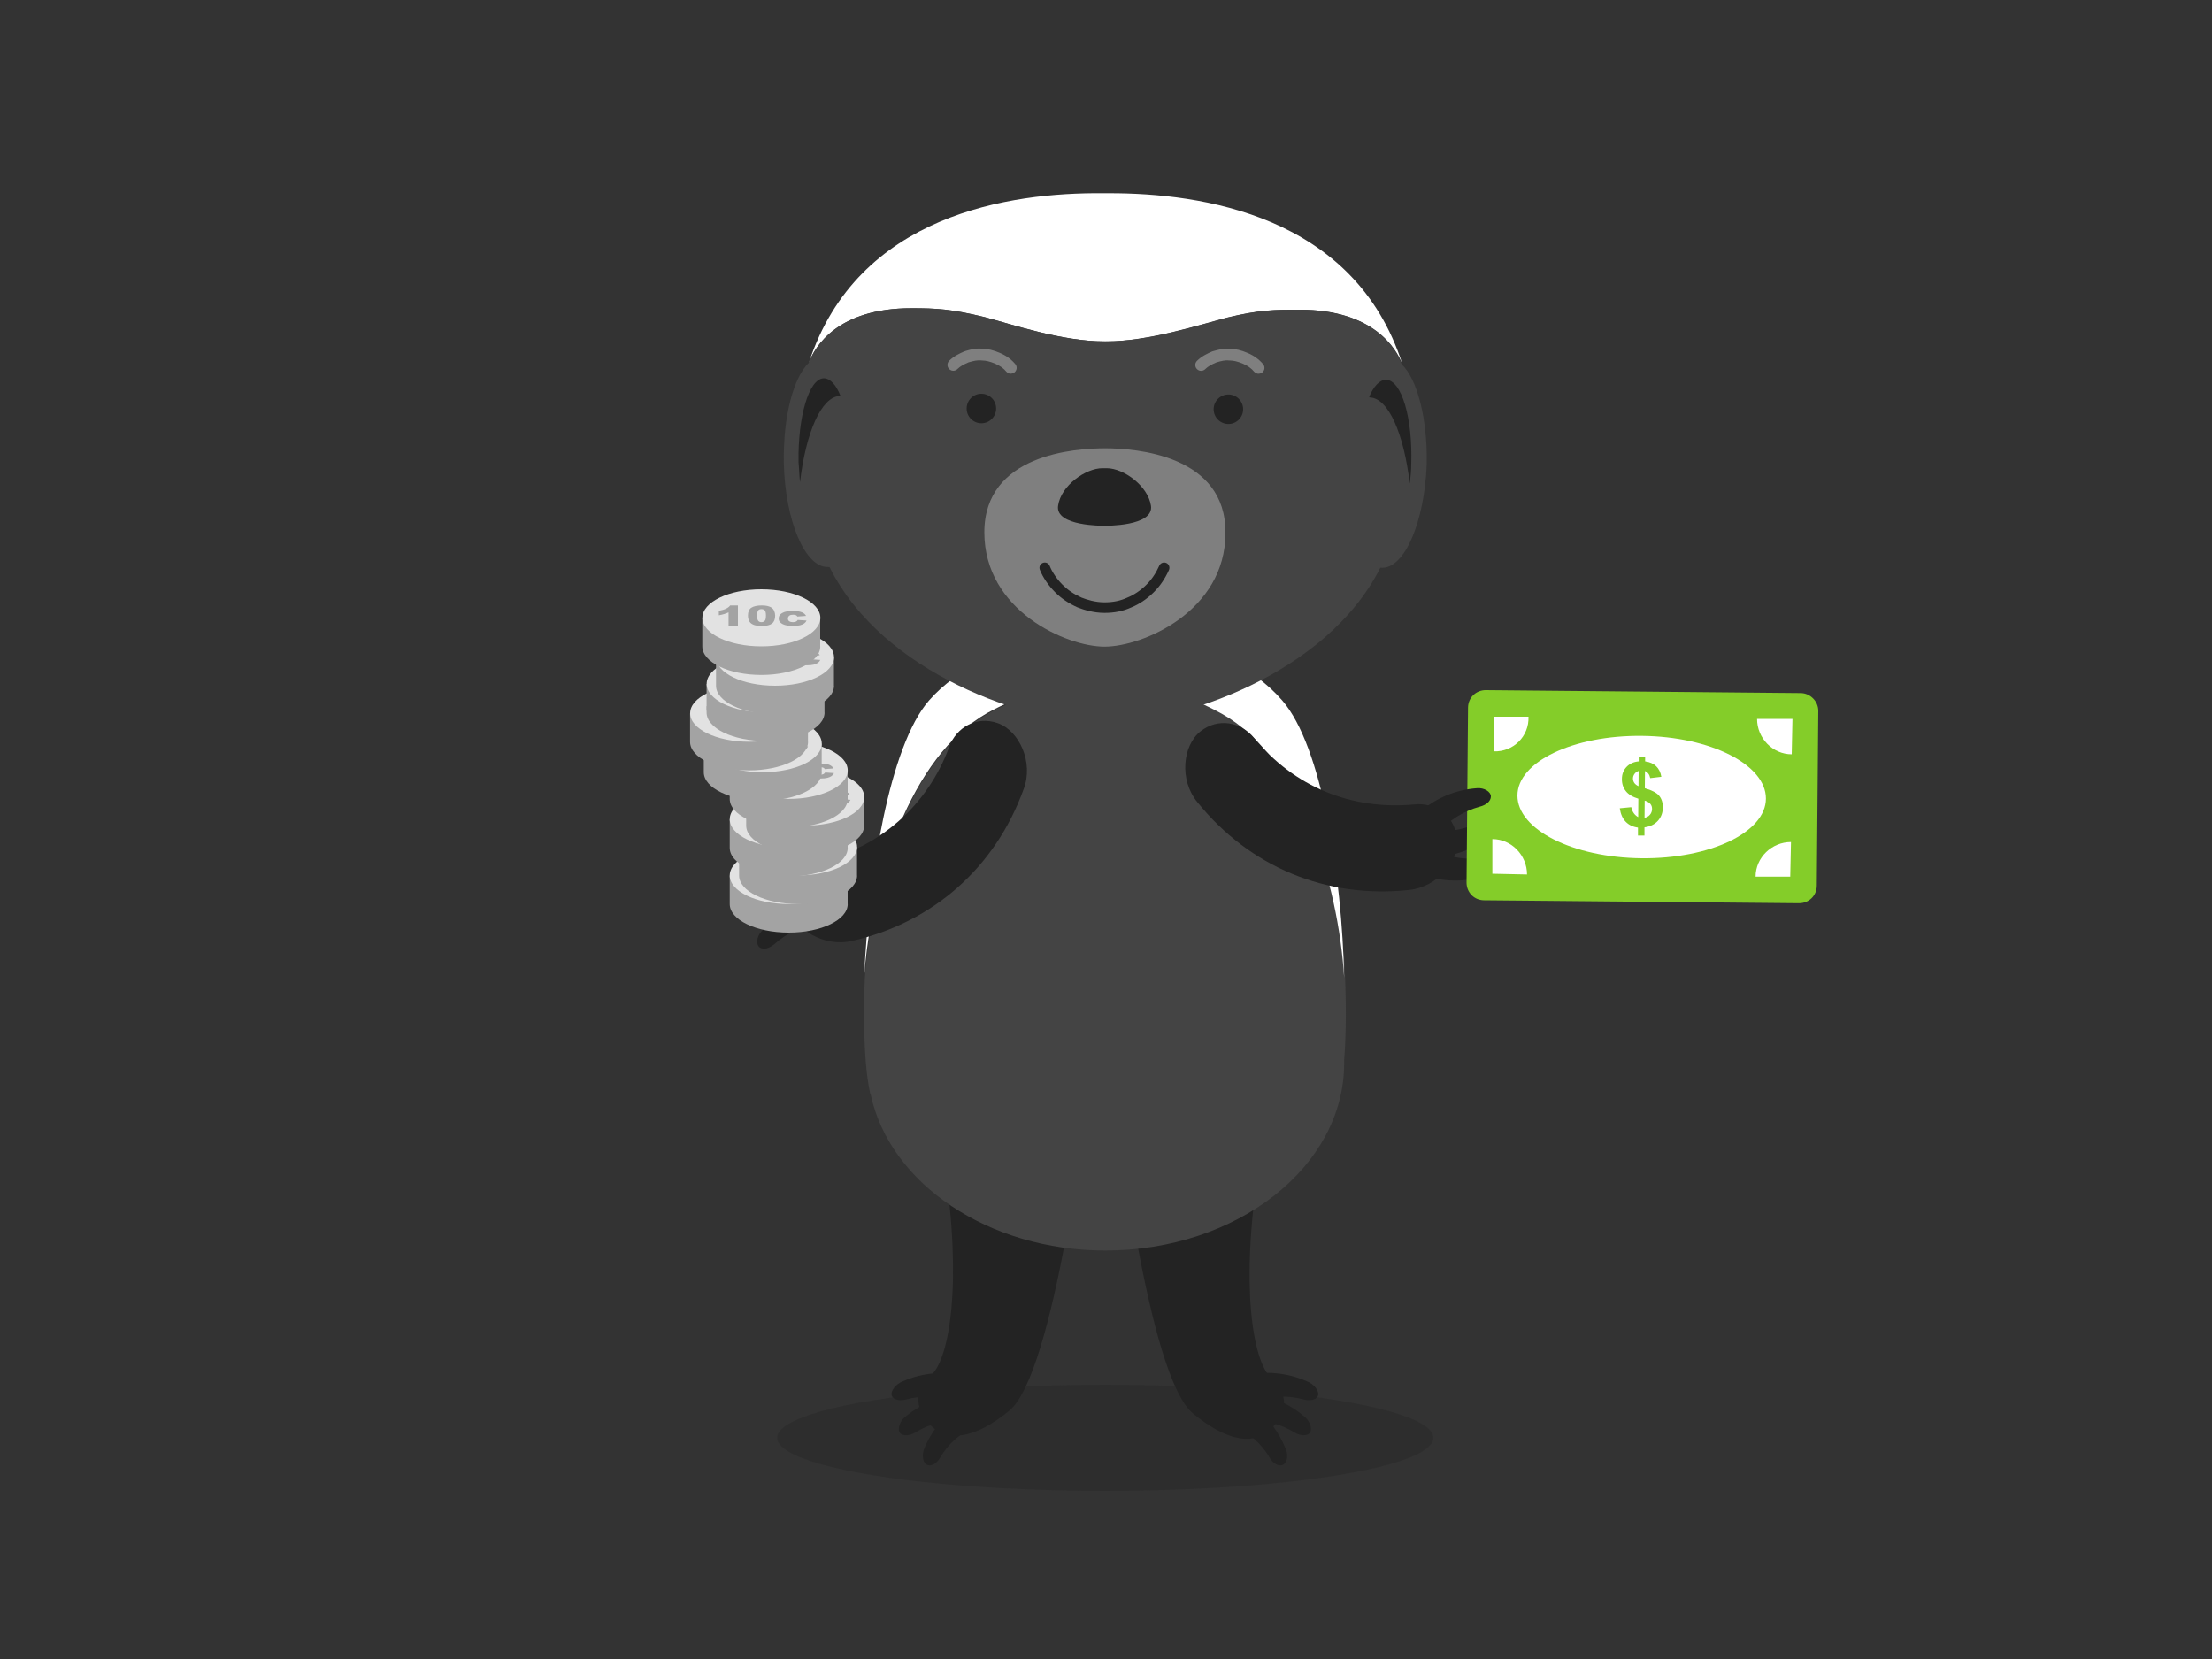 <?xml version="1.0" encoding="UTF-8"?>
<svg id="Layer_1" data-name="Layer 1" xmlns="http://www.w3.org/2000/svg" width="300" height="225" viewBox="0 0 300 225">
  <rect x="0" y="0" width="300" height="225" fill="#333333" stroke="none"/>
  <defs>
    <style>
      .cls-1 {
        fill: #84cd29;
      }

      .cls-2 {
        fill: #fff;
      }

      .cls-3 {
        fill: #e2e2e2;
      }

      .cls-4, .cls-5 {
        isolation: isolate;
      }

      .cls-5 {
        opacity: .35;
      }

      .cls-6 {
        fill: #232323;
      }

      .cls-7 {
        fill: #444;
      }

      .cls-8 {
        fill: #a3a3a3;
      }

      .cls-9 {
        fill: none;
      }

      .cls-10 {
        fill: #7f7f7f;
      }
    </style>
  </defs>
  <g class="cls-5">
    <ellipse class="cls-6" cx="149.9" cy="195" rx="44.5" ry="7.2"/>
  </g>
  <g>
    <g>
      <path class="cls-6" d="m151.3,149.1c.2,1.3,4.3,37.5,10.5,42.6,6.2,5.1,9.4,3.4,10.7,2,1.3-1.4,3-3.9-.1-6.8-2.5-2.3-4.2-12.5-1.7-28.4l-19.4-9.4Z"/>
      <g>
        <path class="cls-6" d="m176.8,189.8c.8.2,1.6.1,1.9-.4.3-.5-.2-1.4-1.1-1.9-2.5-1.2-5.4-1.6-8.2-1.1-1.1.2-1.5,1.3-1,2.3s1.4,1.5,2.1,1.3c1.9-.7,4.1-.8,6.3-.2Z"/>
        <path class="cls-6" d="m175.6,194.3c.7.4,1.5.5,2,.1.4-.4.2-1.4-.5-2.1-2.1-1.9-4.7-3-7.6-3.3-1.1-.1-1.8.8-1.6,1.9.2,1.1.9,1.8,1.6,1.8,2-.1,4.2.4,6.1,1.6Z"/>
        <path class="cls-6" d="m172.2,197.7c.4.7,1.1,1.2,1.7,1,.6-.2.9-1.2.5-2.1-1-2.6-2.8-4.9-5.3-6.4-.9-.6-2-.1-2.3,1-.3,1,0,2,.6,2.3,2,.8,3.7,2.3,4.8,4.2Z"/>
      </g>
    </g>
    <g>
      <path class="cls-6" d="m147.5,148.8c-.2,1.3-4.5,37.5-10.6,42.5-6.2,5.1-9.4,3.3-10.7,2-1.3-1.4-3-4,.1-6.8,2.5-2.3,4.2-12.5,1.8-28.4l19.4-9.3Z"/>
      <g>
        <path class="cls-6" d="m122.9,189.8c-.8.2-1.6.1-1.9-.4s.2-1.4,1.1-1.9c2.5-1.2,5.4-1.6,8.2-1,1.1.2,1.5,1.3,1,2.3s-1.4,1.5-2.1,1.2c-1.9-.7-4.1-.8-6.3-.2Z"/>
        <path class="cls-6" d="m124.1,194.3c-.7.4-1.5.5-2,.1-.4-.4-.2-1.4.5-2.1,2.1-1.8,4.8-3,7.6-3.3,1.1-.1,1.8.9,1.6,1.9-.2,1.1-.9,1.8-1.6,1.8-2-.1-4.2.4-6.1,1.6Z"/>
        <path class="cls-6" d="m127.5,197.7c-.4.7-1.1,1.2-1.7,1s-.8-1.2-.5-2.1c1-2.6,2.9-4.8,5.3-6.4.9-.6,2-.1,2.3,1,.3,1,0,2-.6,2.3-2,.8-3.7,2.3-4.8,4.2Z"/>
      </g>
    </g>
  </g>
  <path class="cls-7" d="m182.3,130c-1.3-12.5-6.5-27.7-16.4-33.2-4.2-2.4-9.1-4.1-15.9-5.2-1.6.3-3.1.6-4.5.9-.2.1-.5.1-.7.2-.4.1-.8.2-1.2.3-.3.1-.5.1-.8.2-.4.1-.8.2-1.2.4-.2.1-.4.1-.6.2-.6.2-1.1.4-1.7.6-.2.1-.3.1-.5.2-.4.2-.8.3-1.2.5-.2.1-.4.2-.5.2-.4.2-.7.3-1.1.5-.2.1-.3.1-.5.2-.5.2-1,.5-1.5.8-10.6,5.9-15.8,22.9-16.7,35.8-.1,1.9-.1,3.7-.1,5.4,0,4.4.3,8,.8,10.2,0,.1.1.2.1.3,2.6,12,15.9,21.1,31.8,21.1,17.9,0,32.4-11.4,32.4-25.4v-.4c.3-3.8.3-8.6,0-13.8Z"/>
  <path class="cls-2" d="m173.9,95c-4.1-4.7-9.4-7-19.9-7.4h-6c-.7,0-1.3,0-1.9.1h-.2c-10.5.4-15.8,2.7-19.9,7.3-5.4,6.2-8.2,23.8-8.8,37.5.9-12.9,6.2-29.9,16.7-35.8,4.2-2.3,9.2-4,15.9-5.1,6.8,1.1,11.7,2.9,15.9,5.2,10.6,5.9,15.8,22.9,16.6,35.8-.3-13.8-3-31.4-8.4-37.6Z"/>
  <path class="cls-6" d="m170.1,100.1c-1.8-2.2-4.9-2.8-7.3-.9-2.4,1.9-2.9,6.6-.4,9.6,7.1,8.8,17.5,13.1,28.7,11.9,3.9-.4,6.9-4,6.5-7.1-.4-3.1-3-4.8-5.8-4.5-8.5.8-16.3-2.4-21.7-9Z"/>
  <path class="cls-6" d="m201.2,116.3c.8-.1,1.7.1,1.9.6.2.6-.3,1.4-1.3,1.8-2.7.9-5.6,1-8.4.1-1-.3-1.4-1.5-.8-2.4.6-.9,1.5-1.4,2.2-1,1.9.9,4.1,1.3,6.4.9Z"/>
  <path class="cls-6" d="m200.5,111.6c.7-.4,1.6-.4,2,.1s.1,1.5-.8,2.1c-2.3,1.6-5.1,2.5-8.1,2.5-1.1,0-1.7-1.1-1.4-2.1.3-1.1,1.1-1.7,1.8-1.6,2.2.3,4.4,0,6.5-1Z"/>
  <path class="cls-2" d="m149.8,46.3c-5.8,0-12.5-2.3-16.3-3.3-4.5-1.1-6.6-1.2-9.9-1.2-10,0-13.1,5.2-13.9,7.4,6.6-20.2,27.4-23.1,39.8-23h1c12.3,0,33.2,2.9,39.7,23.2-.8-2.1-3.9-7.4-13.9-7.4-3.3,0-5.4,0-9.9,1.1-3.8,1-10.6,3.2-16.3,3.2h-.3Z"/>
  <path class="cls-7" d="m190.1,49.4h0c-.8-2.2-3.9-7.4-13.9-7.4-3.3,0-5.4,0-9.9,1.1-3.8,1-10.6,3.2-16.3,3.2h-.2c-5.8,0-12.5-2.3-16.3-3.3-4.5-1.1-6.6-1.2-9.9-1.2-10,0-13.1,5.2-13.9,7.4h0c-2.1,2-3.5,7.3-3.4,13.6.2,7.9,2.9,14.2,6,14.1h.2c7.2,14.5,26.9,21.2,37.2,21.2s30.2-6.6,37.5-21.1h.2c3.1.1,5.8-6.2,6.1-14.1.1-6.2-1.3-11.5-3.4-13.5Z"/>
  <path class="cls-10" d="m149.8,87.7c-5.2,0-16.3-4.9-16.3-15.5s12.3-11.4,16.4-11.4,16.4.9,16.3,11.5c0,10.6-11.2,15.4-16.4,15.4Z"/>
  <path class="cls-6" d="m150.1,63.5c2.3,0,5.6,2.4,6,5.1.4,2.8-6.2,2.7-6.2,2.7h-.2s-6.6.1-6.2-2.7c.4-2.8,3.8-5.1,6-5.1h.6Z"/>
  <g>
    <circle class="cls-6" cx="133.1" cy="55.4" r="2"/>
    <path class="cls-6" d="m168.6,55.5c0,1.1-.9,2-2,2s-2-.9-2-2,.9-2,2-2,2,.9,2,2Z"/>
  </g>
  <path class="cls-6" d="m185.8,53.9c2.5.1,4.6,4.9,5.4,11.7.1-.9.2-1.7.2-2.7.2-6.2-1.3-11.3-3.4-11.4-.9,0-1.7.9-2.3,2.3,0,.1.1.1.1.1Z"/>
  <path class="cls-6" d="m113.9,53.7c-2.5.1-4.6,4.9-5.4,11.7-.1-.9-.1-1.7-.2-2.7-.1-6.2,1.4-11.3,3.4-11.4.9,0,1.7.9,2.3,2.4,0,.1,0,0-.1,0Z"/>
  <path class="cls-10" d="m137.1,50.69c-.23,0-.45-.1-.61-.28-.38-.46-.86-.8-1.5-1.08-.69-.29-1.27-.44-1.79-.44-.68-.08-1.14.06-1.73.22l-.11.03c-.65.28-1.13.53-1.51.91-.31.31-.81.31-1.12,0-.31-.31-.31-.81,0-1.12.63-.63,1.39-.98,2.05-1.27l.25-.08c.67-.19,1.36-.39,2.26-.28.62,0,1.43.18,2.31.56.87.37,1.55.87,2.1,1.52.28.33.23.83-.1,1.11-.15.12-.33.18-.51.18Z"/>
  <path class="cls-10" d="m170.7,50.69c-.23,0-.45-.1-.61-.28-.38-.46-.86-.8-1.5-1.08-.69-.29-1.27-.44-1.79-.44h-.11c-.52-.08-1.1.08-1.72.26-.65.28-1.13.53-1.51.91-.31.31-.81.31-1.12,0-.31-.31-.31-.81,0-1.12.63-.63,1.39-.98,2.05-1.27l.09-.03c.72-.2,1.53-.44,2.37-.33.72,0,1.49.19,2.36.56.87.37,1.55.87,2.1,1.52.28.33.23.83-.1,1.11-.15.12-.33.18-.51.18Z"/>
  <path class="cls-6" d="m149.8,83.12c-1.48,0-2.81-.41-3.67-.75-1.24-.56-2.19-1.21-3.04-2.06-.91-.91-1.64-1.98-2.06-3.04-.15-.37.03-.78.4-.93.37-.15.78.03.93.4.35.87.98,1.8,1.74,2.56.72.72,1.54,1.28,2.59,1.75.71.28,1.85.64,3.1.64,1.16,0,2.15-.2,3.1-.64.9-.36,1.83-.99,2.59-1.75.72-.72,1.28-1.54,1.75-2.59.16-.36.59-.52.95-.36.36.16.52.59.36.95-.55,1.21-1.2,2.16-2.05,3.01-.91.91-1.99,1.64-3.04,2.06-1.12.51-2.29.75-3.67.75Z"/>
  <g>
    <path class="cls-6" d="m128.72,101.3c.99-2.67,3.72-4.24,6.61-3.22,2.89,1.02,4.89,5.3,3.5,8.95-3.85,10.63-12.29,18.08-23.27,20.58-3.82.89-7.83-1.54-8.45-4.6-.63-3.06,1.28-5.51,4.02-6.14,8.2-1.97,14.64-7.57,17.6-15.56Z"/>
    <path class="cls-6" d="m102.8,123.74c-.79.17-1.68.05-1.97-.49s.24-1.46,1.15-1.88c2.55-1.19,5.52-1.47,8.37-.87,1.05.27,1.53,1.38.91,2.33-.5,1.02-1.41,1.44-2.11,1.25-1.87-.84-4.15-1.01-6.36-.35Z"/>
    <path class="cls-6" d="m105.02,128.05c-.66.54-1.42.8-1.96.46s-.49-1.42.2-2.18c1.78-2.2,4.26-3.9,7.1-4.56,1.07-.26,1.97.49,1.94,1.66-.02,1.17-.58,2-1.31,2.04-2.18.12-4.29,1.05-5.98,2.59Z"/>
    <path class="cls-6" d="m102.98,119.03c-.85-.02-1.62-.4-1.72-1s.59-1.37,1.6-1.5c2.81-.44,5.72.04,8.33,1.47.92.53,1.03,1.76.25,2.56s-1.76,1.03-2.33.59c-1.72-1.31-3.82-2.18-6.12-2.13Z"/>
  </g>
  <g>
    <g>
      <path class="cls-1" d="m244.2,94l-42.7-.4c-1.3,0-2.4,1-2.4,2.4l-.2,23.7c0,1.3,1,2.4,2.4,2.4l42.7.4c1.3,0,2.4-1,2.4-2.4l.2-23.7c0-1.3-1.1-2.4-2.4-2.4Z"/>
      <path class="cls-2" d="m202.4,118.5v-4.7c2.6,0,4.7,2.2,4.7,4.8l-4.7-.1Z"/>
      <path class="cls-2" d="m202.6,101.9v-4.7h4.7c.1,2.7-2.1,4.8-4.7,4.7Z"/>
      <path class="cls-2" d="m242.8,118.9h-4.7c0-2.6,2.2-4.7,4.8-4.7l-.1,4.7Z"/>
      <path class="cls-2" d="m243,102.3c-2.6,0-4.7-2.2-4.7-4.8h4.8l-.1,4.8Z"/>
      <path class="cls-2" d="m222.6,116.4c-9.3-.1-16.8-3.9-16.8-8.5s7.6-8.2,16.9-8.1c9.3.1,16.8,3.9,16.8,8.5s-7.6,8.2-16.9,8.1Z"/>
    </g>
    <rect class="cls-9" x="217.35" y="91.19" width="10.7" height="33.9" transform="translate(112.41 329.78) rotate(-89.44)"/>
    <g class="cls-4">
      <path class="cls-1" d="m222.18,110.82l.02-2.5c-.78-.23-1.34-.57-1.7-1.03-.36-.45-.54-1-.53-1.65,0-.65.22-1.2.63-1.63.42-.44.97-.69,1.65-.75v-.59s.87,0,.87,0v.59c.62.08,1.12.3,1.5.66.37.36.6.84.7,1.43l-1.51.18c-.09-.47-.32-.79-.71-.96l-.02,2.33c.95.27,1.6.61,1.94,1.02.34.41.51.94.5,1.59,0,.72-.23,1.32-.67,1.81-.44.49-1.05.78-1.82.89v1.11s-.88,0-.88,0v-1.08c-.68-.09-1.23-.35-1.66-.79s-.69-1.04-.81-1.83l1.56-.15c.06.32.18.59.35.83.17.23.37.4.58.51Zm.06-6.26c-.24.08-.42.21-.56.4-.14.19-.21.4-.21.63,0,.21.06.41.18.59.13.18.32.33.57.44l.02-2.06Zm.8,6.35c.3-.05.54-.19.73-.41s.28-.48.29-.78c0-.27-.07-.5-.23-.69-.16-.19-.41-.35-.77-.45l-.02,2.32Z"/>
    </g>
  </g>
  <path class="cls-6" d="m200.7,109.4c.8-.2,1.5-.7,1.5-1.4,0-.6-.9-1.2-1.9-1.1-2.8.2-5.6,1.3-7.8,3.3-.8.7-.6,1.9.3,2.5.9.6,2,.6,2.4.1,1.4-1.6,3.3-2.8,5.5-3.4Z"/>
  <g>
    <g>
      <path class="cls-8" d="m114.97,122.61c0,2.14-3.58,3.87-8,3.87s-8-1.73-8-3.87v-3.87h15.99v3.87Z"/>
      <ellipse class="cls-3" cx="106.97" cy="118.74" rx="8" ry="3.87"/>
      <g>
        <path class="cls-8" d="m103.79,117.05v2.74h-1.27v-1.8c-.21.09-.4.17-.6.23-.19.06-.43.11-.72.17v-.61c.43-.08.76-.18.99-.3.24-.11.42-.26.55-.43h1.04Z"/>
        <path class="cls-8" d="m105.16,118.43c0-.51.15-.87.46-1.07.31-.2.78-.31,1.41-.31.3,0,.55.02.75.07s.35.1.48.17c.12.07.22.15.29.23.07.08.13.17.17.28.08.2.13.41.13.63,0,.49-.14.85-.42,1.07s-.75.34-1.43.34c-.38,0-.69-.04-.92-.11s-.43-.18-.58-.32c-.11-.1-.19-.23-.25-.41s-.09-.36-.09-.57Zm1.24,0c0,.34.05.58.15.7.1.13.25.19.44.19.13,0,.24-.03.33-.08.09-.05.16-.14.21-.25.04-.12.07-.29.07-.54,0-.36-.05-.6-.15-.72s-.25-.18-.46-.18-.36.06-.45.19c-.09.13-.14.36-.14.7Z"/>
        <path class="cls-8" d="m111.92,119.03l1.19.08c-.07.15-.17.28-.32.39s-.34.19-.57.25-.53.09-.89.09-.64-.02-.87-.06-.43-.1-.6-.19c-.17-.09-.3-.19-.39-.3-.09-.12-.14-.27-.14-.46s.06-.37.17-.5c.08-.1.2-.19.34-.26.15-.08.3-.14.45-.17.24-.06.56-.09.94-.09.53,0,.94.06,1.22.17.28.11.48.28.59.5l-1.18.09c-.04-.08-.1-.15-.2-.19s-.23-.06-.39-.06c-.21,0-.38.04-.5.13s-.19.22-.19.4c0,.16.06.28.19.36s.29.12.49.12c.16,0,.3-.03.41-.08.11-.05.2-.13.25-.23Z"/>
      </g>
    </g>
    <g>
      <path class="cls-8" d="m116.24,118.74c0,2.14-3.58,3.87-8,3.87s-8-1.73-8-3.87v-3.87h15.99v3.87Z"/>
      <ellipse class="cls-3" cx="108.24" cy="114.86" rx="8" ry="3.87"/>
      <g>
        <path class="cls-8" d="m105.06,113.18v2.74h-1.27v-1.8c-.21.09-.4.17-.6.23-.19.06-.43.11-.72.17v-.61c.43-.08.76-.18.99-.3.24-.11.42-.26.55-.43h1.04Z"/>
        <path class="cls-8" d="m106.43,114.56c0-.51.15-.87.46-1.07.31-.2.78-.31,1.41-.31.3,0,.55.02.75.07s.35.1.48.17c.12.07.22.15.29.23.07.08.13.17.17.28.08.2.13.41.13.63,0,.49-.14.85-.42,1.07s-.75.34-1.43.34c-.38,0-.69-.04-.92-.11s-.43-.18-.58-.32c-.11-.1-.19-.23-.25-.41s-.09-.36-.09-.57Zm1.24,0c0,.34.05.58.15.7.1.13.25.19.44.19.13,0,.24-.03.33-.08.09-.05.16-.14.21-.25.04-.12.07-.29.07-.54,0-.36-.05-.6-.15-.72s-.25-.18-.46-.18-.36.06-.45.19c-.09.13-.14.36-.14.7Z"/>
        <path class="cls-8" d="m113.19,115.15l1.19.08c-.07.15-.17.28-.32.39s-.34.19-.57.25-.53.09-.89.09-.64-.02-.87-.06-.43-.1-.6-.19c-.17-.09-.3-.19-.39-.3-.09-.12-.14-.27-.14-.46s.06-.37.17-.5c.08-.1.2-.19.34-.26.15-.08.3-.14.45-.17.24-.06.56-.09.94-.09.53,0,.94.06,1.22.17.28.11.48.28.59.5l-1.18.09c-.04-.08-.1-.15-.2-.19s-.23-.06-.39-.06c-.21,0-.38.04-.5.13s-.19.22-.19.4c0,.16.06.28.19.36s.29.12.49.12c.16,0,.3-.03.41-.08.11-.05.2-.13.25-.23Z"/>
      </g>
    </g>
    <g>
      <path class="cls-8" d="m114.97,114.99c0,2.14-3.58,3.87-8,3.87s-8-1.73-8-3.87v-3.87h15.99v3.87Z"/>
      <ellipse class="cls-3" cx="106.97" cy="111.11" rx="8" ry="3.87"/>
      <g>
        <path class="cls-8" d="m103.79,109.43v2.74h-1.27v-1.8c-.21.09-.4.17-.6.23-.19.06-.43.11-.72.17v-.61c.43-.08.76-.18.99-.3.24-.11.42-.26.55-.43h1.04Z"/>
        <path class="cls-8" d="m105.16,110.81c0-.51.15-.87.46-1.07.31-.2.78-.31,1.41-.31.3,0,.55.02.75.07s.35.1.48.17c.12.07.22.15.29.23.07.08.13.17.17.28.08.2.13.41.13.63,0,.49-.14.85-.42,1.07s-.75.34-1.43.34c-.38,0-.69-.04-.92-.11s-.43-.18-.58-.32c-.11-.1-.19-.23-.25-.41s-.09-.36-.09-.57Zm1.24,0c0,.34.05.58.15.7.1.13.25.19.44.19.13,0,.24-.03.33-.08.09-.05.16-.14.21-.25.04-.12.07-.29.07-.54,0-.36-.05-.6-.15-.72s-.25-.18-.46-.18-.36.06-.45.19c-.09.13-.14.36-.14.7Z"/>
        <path class="cls-8" d="m111.92,111.4l1.19.08c-.07.15-.17.28-.32.39s-.34.19-.57.25-.53.09-.89.09-.64-.02-.87-.06-.43-.1-.6-.19c-.17-.09-.3-.19-.39-.3-.09-.12-.14-.27-.14-.46s.06-.37.17-.5c.08-.1.2-.19.34-.26.15-.08.3-.14.45-.17.24-.06.56-.09.94-.09.53,0,.94.06,1.22.17.28.11.48.28.59.5l-1.18.09c-.04-.08-.1-.15-.2-.19s-.23-.06-.39-.06c-.21,0-.38.04-.5.13s-.19.22-.19.4c0,.16.06.28.19.36s.29.12.49.12c.16,0,.3-.03.41-.08.11-.05.2-.13.25-.23Z"/>
      </g>
    </g>
    <g>
      <path class="cls-8" d="m117.2,111.97c0,2.14-3.58,3.87-8,3.87s-8-1.73-8-3.87v-3.87h15.99v3.87Z"/>
      <ellipse class="cls-3" cx="109.21" cy="108.1" rx="8" ry="3.87"/>
      <g>
        <path class="cls-8" d="m106.03,106.41v2.74h-1.27v-1.8c-.21.09-.4.17-.6.23-.19.06-.43.11-.72.17v-.61c.43-.08.76-.18.99-.3.24-.11.42-.26.55-.43h1.04Z"/>
        <path class="cls-8" d="m107.4,107.8c0-.51.15-.87.46-1.07.31-.2.78-.31,1.41-.31.3,0,.55.02.75.07s.35.1.48.17c.12.07.22.15.29.23.07.08.13.17.17.28.08.2.13.41.13.63,0,.49-.14.85-.42,1.07s-.75.34-1.43.34c-.38,0-.69-.04-.92-.11s-.43-.18-.58-.32c-.11-.1-.19-.23-.25-.41s-.09-.36-.09-.57Zm1.24,0c0,.34.05.58.15.7.1.13.25.19.44.19.13,0,.24-.03.33-.08.09-.05.16-.14.21-.25.04-.12.07-.29.07-.54,0-.36-.05-.6-.15-.72s-.25-.18-.46-.18-.36.06-.45.19c-.09.13-.14.36-.14.7Z"/>
        <path class="cls-8" d="m114.16,108.39l1.19.08c-.07.15-.17.28-.32.39s-.34.19-.57.25-.53.09-.89.09-.64-.02-.87-.06-.43-.1-.6-.19c-.17-.09-.3-.19-.39-.3-.09-.12-.14-.27-.14-.46s.06-.37.17-.5c.08-.1.2-.19.34-.26.15-.08.3-.14.45-.17.24-.06.56-.09.94-.09.53,0,.94.06,1.22.17.28.11.48.28.59.5l-1.18.09c-.04-.08-.1-.15-.2-.19s-.23-.06-.39-.06c-.21,0-.38.04-.5.13s-.19.22-.19.4c0,.16.06.28.19.36s.29.12.49.12c.16,0,.3-.03.41-.08.11-.05.2-.13.25-.23Z"/>
      </g>
    </g>
    <g>
      <path class="cls-8" d="m114.97,108.35c0,2.14-3.58,3.87-8,3.87s-8-1.73-8-3.87v-3.87h15.99v3.87Z"/>
      <ellipse class="cls-3" cx="106.97" cy="104.48" rx="8" ry="3.87"/>
      <g>
        <path class="cls-8" d="m103.79,102.79v2.74h-1.27v-1.8c-.21.09-.4.17-.6.23-.19.06-.43.11-.72.17v-.61c.43-.08.76-.18.99-.3.24-.11.42-.26.55-.43h1.04Z"/>
        <path class="cls-8" d="m105.16,104.18c0-.51.15-.87.46-1.07.31-.2.78-.31,1.41-.31.3,0,.55.02.75.07s.35.1.48.17c.12.07.22.15.29.23.07.08.13.17.17.28.08.2.13.41.13.63,0,.49-.14.85-.42,1.07s-.75.34-1.43.34c-.38,0-.69-.04-.92-.11s-.43-.18-.58-.32c-.11-.1-.19-.23-.25-.41s-.09-.36-.09-.57Zm1.24,0c0,.34.05.58.15.7.1.13.25.19.44.19.13,0,.24-.03.33-.08.09-.05.16-.14.21-.25.04-.12.07-.29.07-.54,0-.36-.05-.6-.15-.72s-.25-.18-.46-.18-.36.06-.45.19c-.09.13-.14.36-.14.7Z"/>
        <path class="cls-8" d="m111.92,104.77l1.19.08c-.07.15-.17.28-.32.39s-.34.19-.57.25-.53.09-.89.09-.64-.02-.87-.06-.43-.1-.6-.19c-.17-.09-.3-.19-.39-.3-.09-.12-.14-.27-.14-.46s.06-.37.17-.5c.08-.1.2-.19.34-.26.15-.08.3-.14.45-.17.24-.06.56-.09.94-.09.53,0,.94.06,1.22.17.28.11.48.28.59.5l-1.18.09c-.04-.08-.1-.15-.2-.19s-.23-.06-.39-.06c-.21,0-.38.04-.5.13s-.19.22-.19.4c0,.16.06.28.19.36s.29.12.49.12c.16,0,.3-.03.41-.08.11-.05.2-.13.25-.23Z"/>
      </g>
    </g>
    <g>
      <path class="cls-8" d="m111.45,104.73c0,2.14-3.58,3.87-8,3.87s-8-1.73-8-3.87v-3.87h15.99v3.87Z"/>
      <ellipse class="cls-3" cx="103.45" cy="100.86" rx="8" ry="3.87"/>
      <g>
        <path class="cls-8" d="m100.28,99.17v2.74h-1.27v-1.8c-.21.09-.4.17-.6.23-.19.06-.43.11-.72.17v-.61c.43-.08.76-.18.99-.3.24-.11.42-.26.55-.43h1.04Z"/>
        <path class="cls-8" d="m101.64,100.55c0-.51.15-.87.46-1.07.31-.2.78-.31,1.41-.31.3,0,.55.02.75.07s.35.1.48.17c.12.07.22.15.29.23.07.08.13.17.17.28.08.2.13.41.13.63,0,.49-.14.85-.42,1.07s-.75.34-1.43.34c-.38,0-.69-.04-.92-.11s-.43-.18-.58-.32c-.11-.1-.19-.23-.25-.41s-.09-.36-.09-.57Zm1.24,0c0,.34.05.58.15.7.1.13.25.19.44.19.13,0,.24-.03.33-.08.09-.05.16-.14.21-.25.04-.12.07-.29.07-.54,0-.36-.05-.6-.15-.72s-.25-.18-.46-.18-.36.06-.45.19c-.09.13-.14.36-.14.7Z"/>
        <path class="cls-8" d="m108.4,101.15l1.19.08c-.07.15-.17.28-.32.39s-.34.19-.57.25-.53.09-.89.09-.64-.02-.87-.06-.43-.1-.6-.19c-.17-.09-.3-.19-.39-.3-.09-.12-.14-.27-.14-.46s.06-.37.17-.5c.08-.1.2-.19.34-.26.15-.08.3-.14.45-.17.24-.06.56-.09.94-.09.53,0,.94.06,1.22.17.28.11.48.28.59.5l-1.18.09c-.04-.08-.1-.15-.2-.19s-.23-.06-.39-.06c-.21,0-.38.04-.5.13s-.19.22-.19.4c0,.16.06.28.19.36s.29.12.49.12c.16,0,.3-.03.41-.08.11-.05.2-.13.25-.23Z"/>
      </g>
    </g>
    <g>
      <path class="cls-8" d="m109.59,100.61c0,2.14-3.58,3.87-8,3.87s-8-1.73-8-3.87v-3.87h15.99v3.87Z"/>
      <ellipse class="cls-3" cx="101.6" cy="96.73" rx="8" ry="3.87"/>
      <g>
        <path class="cls-8" d="m98.42,95.05v2.74h-1.27v-1.8c-.21.09-.4.17-.6.23-.19.06-.43.11-.72.17v-.61c.43-.08.76-.18.99-.3.24-.11.42-.26.55-.43h1.04Z"/>
        <path class="cls-8" d="m99.78,96.43c0-.51.15-.87.46-1.07.31-.2.78-.31,1.41-.31.3,0,.55.02.75.07s.35.1.48.17c.12.07.22.15.29.23.07.08.13.17.17.28.08.2.13.41.13.63,0,.49-.14.85-.42,1.07s-.75.34-1.43.34c-.38,0-.69-.04-.92-.11s-.43-.18-.58-.32c-.11-.1-.19-.23-.25-.41s-.09-.36-.09-.57Zm1.24,0c0,.34.05.58.15.7.1.13.25.19.44.19.13,0,.24-.03.33-.08.09-.05.16-.14.21-.25.04-.12.07-.29.07-.54,0-.36-.05-.6-.15-.72s-.25-.18-.46-.18-.36.06-.45.19c-.09.13-.14.36-.14.7Z"/>
        <path class="cls-8" d="m106.54,97.02l1.19.08c-.07.15-.17.28-.32.39s-.34.19-.57.25-.53.09-.89.09-.64-.02-.87-.06-.43-.1-.6-.19c-.17-.09-.3-.19-.39-.3-.09-.12-.14-.27-.14-.46s.06-.37.17-.5c.08-.1.2-.19.34-.26.15-.08.3-.14.45-.17.24-.06.56-.09.94-.09.53,0,.94.06,1.22.17.28.11.48.28.59.5l-1.18.09c-.04-.08-.1-.15-.2-.19s-.23-.06-.39-.06c-.21,0-.38.04-.5.13s-.19.22-.19.4c0,.16.06.28.19.36s.29.12.49.12c.16,0,.3-.03.41-.08.11-.05.2-.13.25-.23Z"/>
      </g>
    </g>
    <g>
      <path class="cls-8" d="m111.83,96.63c0,2.14-3.58,3.87-8,3.87s-8-1.73-8-3.87v-3.87h15.99v3.87Z"/>
      <ellipse class="cls-3" cx="103.84" cy="92.75" rx="8" ry="3.87"/>
      <g>
        <path class="cls-8" d="m100.66,91.07v2.74h-1.27v-1.8c-.21.09-.4.17-.6.23-.19.06-.43.11-.72.17v-.61c.43-.08.76-.18.99-.3.24-.11.42-.26.55-.43h1.04Z"/>
        <path class="cls-8" d="m102.02,92.45c0-.51.15-.87.46-1.07.31-.2.78-.31,1.41-.31.3,0,.55.02.75.07s.35.1.48.17c.12.07.22.15.29.23.07.08.13.17.17.28.08.2.13.41.13.63,0,.49-.14.85-.42,1.07s-.75.34-1.43.34c-.38,0-.69-.04-.92-.11s-.43-.18-.58-.32c-.11-.1-.19-.23-.25-.41s-.09-.36-.09-.57Zm1.24,0c0,.34.05.58.15.7.1.13.25.19.44.19.13,0,.24-.03.33-.08.09-.05.16-.14.21-.25.04-.12.07-.29.07-.54,0-.36-.05-.6-.15-.72s-.25-.18-.46-.18-.36.06-.45.19c-.09.13-.14.36-.14.7Z"/>
        <path class="cls-8" d="m108.78,93.04l1.19.08c-.07.15-.17.28-.32.39s-.34.19-.57.25-.53.09-.89.09-.64-.02-.87-.06-.43-.1-.6-.19c-.17-.09-.3-.19-.39-.3-.09-.12-.14-.27-.14-.46s.06-.37.17-.5c.08-.1.2-.19.34-.26.15-.08.3-.14.45-.17.24-.06.56-.09.94-.09.53,0,.94.06,1.22.17.28.11.48.28.59.5l-1.18.09c-.04-.08-.1-.15-.2-.19s-.23-.06-.39-.06c-.21,0-.38.04-.5.13s-.19.22-.19.4c0,.16.06.28.19.36s.29.12.49.12c.16,0,.3-.03.41-.08.11-.05.2-.13.25-.23Z"/>
      </g>
    </g>
    <g>
      <path class="cls-8" d="m113.11,93c0,2.14-3.58,3.87-8,3.87s-8-1.73-8-3.87v-3.87h15.99v3.87Z"/>
      <ellipse class="cls-3" cx="105.11" cy="89.13" rx="8" ry="3.87"/>
      <g>
        <path class="cls-8" d="m101.94,87.45v2.74h-1.27v-1.8c-.21.09-.4.17-.6.23-.19.06-.43.11-.72.17v-.61c.43-.08.76-.18.99-.3.24-.11.42-.26.55-.43h1.04Z"/>
        <path class="cls-8" d="m103.3,88.83c0-.51.15-.87.46-1.07.31-.2.78-.31,1.41-.31.3,0,.55.02.75.07s.35.1.48.17c.12.07.22.15.29.23.07.08.13.17.17.28.08.2.13.41.13.63,0,.49-.14.85-.42,1.07s-.75.34-1.43.34c-.38,0-.69-.04-.92-.11s-.43-.18-.58-.32c-.11-.1-.19-.23-.25-.41s-.09-.36-.09-.57Zm1.24,0c0,.34.05.58.15.7.1.13.25.19.44.19.13,0,.24-.03.33-.08.09-.05.16-.14.21-.25.04-.12.07-.29.07-.54,0-.36-.05-.6-.15-.72s-.25-.18-.46-.18-.36.06-.45.19c-.09.13-.14.36-.14.7Z"/>
        <path class="cls-8" d="m110.06,89.42l1.19.08c-.07.15-.17.28-.32.39s-.34.19-.57.25-.53.09-.89.09-.64-.02-.87-.06-.43-.1-.6-.19c-.17-.09-.3-.19-.39-.3-.09-.12-.14-.27-.14-.46s.06-.37.17-.5c.08-.1.2-.19.34-.26.15-.08.3-.14.45-.17.24-.06.56-.09.94-.09.53,0,.94.06,1.22.17.28.11.48.28.59.5l-1.18.09c-.04-.08-.1-.15-.2-.19s-.23-.06-.39-.06c-.21,0-.38.04-.5.13s-.19.22-.19.4c0,.16.06.28.19.36s.29.12.49.12c.16,0,.3-.03.41-.08.11-.05.2-.13.25-.23Z"/>
      </g>
    </g>
    <g>
      <path class="cls-8" d="m111.25,87.67c0,2.14-3.58,3.87-8,3.87s-8-1.73-8-3.87v-3.87h15.99v3.87Z"/>
      <ellipse class="cls-3" cx="103.26" cy="83.79" rx="8" ry="3.87"/>
      <g>
        <path class="cls-8" d="m100.08,82.11v2.74h-1.27v-1.8c-.21.09-.4.17-.6.23-.19.06-.43.11-.72.17v-.61c.43-.08.76-.18.99-.3.24-.11.42-.26.55-.43h1.04Z"/>
        <path class="cls-8" d="m101.44,83.49c0-.51.15-.87.46-1.07.31-.2.78-.31,1.41-.31.3,0,.55.02.75.07s.35.1.48.17c.12.07.22.15.29.23.07.08.13.17.17.28.08.2.13.41.13.63,0,.49-.14.85-.42,1.07s-.75.34-1.43.34c-.38,0-.69-.04-.92-.11s-.43-.18-.58-.32c-.11-.1-.19-.23-.25-.41s-.09-.36-.09-.57Zm1.24,0c0,.34.05.58.15.7.1.13.25.19.44.19.13,0,.24-.03.33-.08.09-.05.16-.14.21-.25.04-.12.07-.29.07-.54,0-.36-.05-.6-.15-.72s-.25-.18-.46-.18-.36.06-.45.19c-.09.13-.14.36-.14.7Z"/>
        <path class="cls-8" d="m108.2,84.08l1.19.08c-.07.15-.17.28-.32.39s-.34.19-.57.25-.53.09-.89.09-.64-.02-.87-.06-.43-.1-.6-.19c-.17-.09-.3-.19-.39-.3-.09-.12-.14-.27-.14-.46s.06-.37.17-.5c.08-.1.2-.19.34-.26.15-.08.3-.14.45-.17.24-.06.56-.09.94-.09.53,0,.94.06,1.22.17.28.11.48.28.59.5l-1.18.09c-.04-.08-.1-.15-.2-.19s-.23-.06-.39-.06c-.21,0-.38.04-.5.13s-.19.22-.19.4c0,.16.06.28.19.36s.29.12.49.12c.16,0,.3-.03.41-.08.11-.05.2-.13.25-.23Z"/>
      </g>
    </g>
  </g>
</svg>
